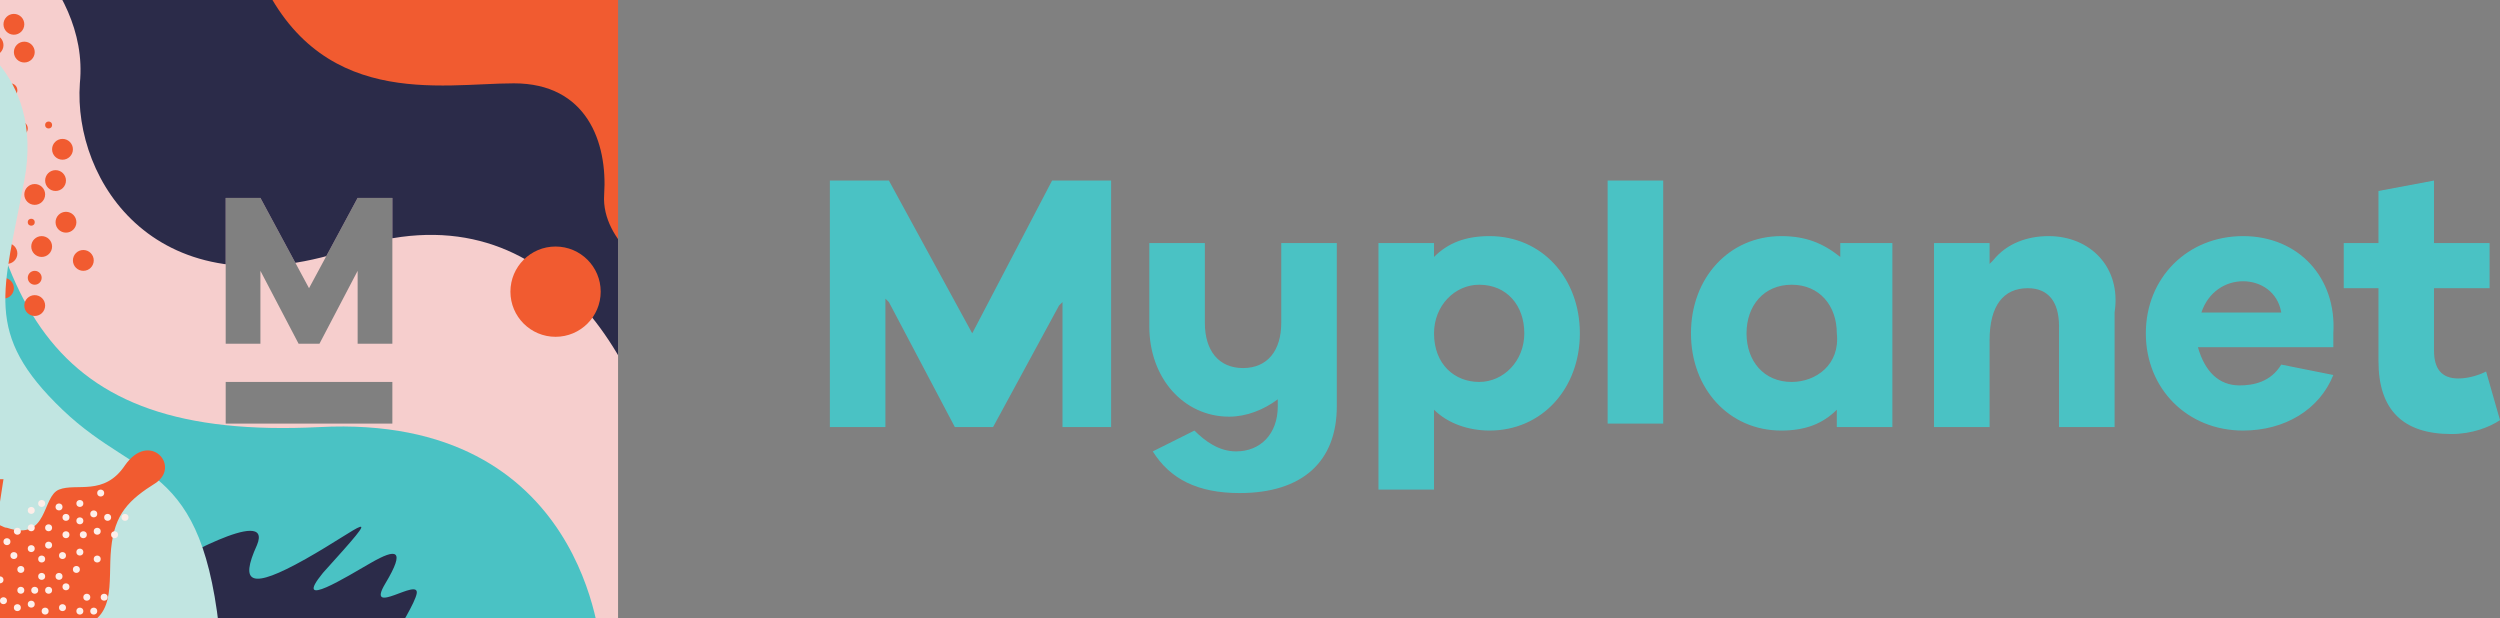<?xml version="1.0" encoding="utf-8"?>
<!-- Generator: Adobe Illustrator 23.0.1, SVG Export Plug-In . SVG Version: 6.00 Build 0)  -->
<svg version="1.1" id="Layer_1" xmlns="http://www.w3.org/2000/svg" xmlns:xlink="http://www.w3.org/1999/xlink" x="0px" y="0px"
	 viewBox="0 0 72 17.8" enable-background="new 0 0 72 17.8" xml:space="preserve">
<rect x="0" y="0" width="72" height="17.8" fill="#808080" stroke="none"/>
<g>
	<g>
		<g>
			<path fill="#4AC2C4" d="M46.3,12.2h1.6V5.2h-1.6V12.2z M36.9,9.3c0,0.8-0.4,1.3-1.1,1.3c-0.7,0-1.1-0.5-1.1-1.3V7h-1.6v2.4
				c0,1.5,1,2.6,2.3,2.6c0.5,0,1-0.2,1.4-0.5l0,0v0.2c0,0.8-0.5,1.3-1.2,1.3c-0.5,0-0.9-0.3-1.2-0.6L33.2,13
				c0.5,0.8,1.3,1.2,2.5,1.2c1.8,0,2.8-0.9,2.8-2.5V7h-1.6L36.9,9.3z M42.9,6.8c-0.7,0-1.2,0.2-1.6,0.6l0,0V7h-1.6v7.1h1.6v-2.3l0,0
				c0.4,0.4,1,0.6,1.6,0.6c1.5,0,2.6-1.2,2.6-2.8C45.5,8,44.4,6.8,42.9,6.8z M42.6,11c-0.7,0-1.3-0.5-1.3-1.4c0-0.8,0.6-1.4,1.3-1.4
				c0.8,0,1.3,0.6,1.3,1.4C43.9,10.4,43.3,11,42.6,11z M28,9.6L28,9.6L28,9.6l-2.4-4.4h-1.7v7.1h1.6V8.6l0.1,0.1l1.9,3.6h1.1
				l1.9-3.5l0.1-0.1v3.6H32V5.2h-1.7L28,9.6z M71.6,10.7c-0.2,0.1-0.5,0.2-0.8,0.2c-0.5,0-0.7-0.3-0.7-0.8V8.3h1.6V7h-1.6V5.2
				l-1.6,0.3V7h-1v1.3h1v2.1c0,1.4,0.7,2.1,2.1,2.1c0.6,0,1.1-0.2,1.4-0.4L71.6,10.7z M64.6,6.8c-1.6,0-2.8,1.2-2.8,2.8
				c0,1.6,1.2,2.8,2.8,2.8c1.2,0,2.2-0.6,2.6-1.6l-1.5-0.3c-0.3,0.5-0.8,0.6-1.2,0.6c-0.6,0-1-0.4-1.2-1.1l0,0h3.9V9.6
				C67.3,8,66.2,6.8,64.6,6.8z M63.4,9L63.4,9c0.2-0.6,0.7-0.9,1.2-0.9c0.5,0,1,0.3,1.1,0.9l0,0H63.4z M53,7.4L53,7.4
				c-0.5-0.4-1-0.6-1.7-0.6c-1.5,0-2.6,1.2-2.6,2.8c0,1.6,1.1,2.8,2.6,2.8c0.7,0,1.2-0.2,1.6-0.6l0,0v0.5h1.6V7H53V7.4z M51.6,11
				c-0.8,0-1.3-0.6-1.3-1.4c0-0.8,0.5-1.4,1.3-1.4c0.8,0,1.3,0.6,1.3,1.4C53,10.5,52.3,11,51.6,11z M59,6.8c-0.6,0-1.2,0.2-1.6,0.7
				l-0.1,0.1V7h-1.6v5.3h1.6V9.8c0-1,0.4-1.5,1.1-1.5c0.6,0,0.9,0.4,0.9,1.1v2.9h1.6V9C61.1,7.7,60.2,6.8,59,6.8z"/>
		</g>
	</g>
	<g>
		<defs>
			<path id="SVGID_1_" d="M0,0v17.8h17.8V0H0z M11.3,12.2H6.5V11h4.8V12.2z M11.3,9.9h-1V7.7l0,0.1L9.2,9.9H8.6L7.5,7.8l0-0.1v2.2
				h-1V5.7h1l1.4,2.6l0,0l0,0l1.4-2.6h1V9.9z"/>
		</defs>
		<clipPath id="SVGID_2_">
			<use xlink:href="#SVGID_1_"  overflow="visible"/>
		</clipPath>
		<g clip-path="url(#SVGID_2_)">
			<defs>
				<rect id="SVGID_3_" x="-0.9" y="-1.6" width="19.5" height="19.5"/>
			</defs>
			<clipPath id="SVGID_4_">
				<use xlink:href="#SVGID_3_"  overflow="visible"/>
			</clipPath>
			<rect x="-0.9" y="-1.6" clip-path="url(#SVGID_4_)" fill="#F6CECD" width="19.5" height="19.5"/>
			<path clip-path="url(#SVGID_4_)" fill="#4AC2C4" d="M17.3,18.7c0,0-0.4-6.8-8.1-6.4C1.2,12.7-0.4,8.7-1.1,0.5
				c-0.7-7.4-0.7,18.9-0.7,18.9L17.3,18.7z"/>
			<g clip-path="url(#SVGID_4_)">
				<circle fill="#F15B30" cx="-6.3" cy="-3.3" r="0.3"/>
				<circle fill="#F15B30" cx="-6.3" cy="-2.4" r="0.3"/>
				<circle fill="#F15B30" cx="-5.5" cy="-2.9" r="0.3"/>
				<circle fill="#F15B30" cx="-5.3" cy="-2.1" r="0.1"/>
				<circle fill="#F15B30" cx="-4.7" cy="-4.5" r="0.3"/>
				<circle fill="#F15B30" cx="-5" cy="-3.6" r="0.3"/>
				<circle fill="#F15B30" cx="-4.1" cy="-3.8" r="0.3"/>
				<circle fill="#F15B30" cx="-4.4" cy="-2.8" r="0.2"/>
				<circle fill="#F15B30" cx="-4.4" cy="-1.9" r="0.3"/>
				<circle fill="#F15B30" cx="-4.4" cy="-1" r="0.3"/>
				<circle fill="#F15B30" cx="-3.7" cy="-1.5" r="0.3"/>
				<circle fill="#F15B30" cx="-3.7" cy="-0.6" r="0.2"/>
				<circle fill="#F15B30" cx="-3.4" cy="-2.6" r="0.3"/>
				<circle fill="#F15B30" cx="-2.7" cy="-1.5" r="0.2"/>
				<circle fill="#F15B30" cx="-6.8" cy="-0.3" r="0.3"/>
				<circle fill="#F15B30" cx="-6.6" cy="0.4" r="0.1"/>
				<circle fill="#F15B30" cx="-6.3" cy="-1.1" r="0.3"/>
				<circle fill="#F15B30" cx="-5.6" cy="-1.3" r="0.3"/>
				<circle fill="#F15B30" cx="-5.4" cy="-0.3" r="0.3"/>
				<circle fill="#F15B30" cx="-5.7" cy="0.6" r="0.3"/>
				<circle fill="#F15B30" cx="-5.7" cy="1.5" r="0.3"/>
				<circle fill="#F15B30" cx="-5" cy="1" r="0.3"/>
				<circle fill="#F15B30" cx="-4.1" cy="1.3" r="0.2"/>
				<circle fill="#F15B30" cx="-4.4" cy="-0.1" r="0.3"/>
				<circle fill="#F15B30" cx="0.7" cy="1.5" r="0.3"/>
				<circle fill="#F15B30" cx="0.4" cy="0.7" r="0.3"/>
				<circle fill="#F15B30" cx="-0.2" cy="1.3" r="0.3"/>
				<circle fill="#F15B30" cx="-0.5" cy="0.7" r="0.1"/>
				<circle fill="#F15B30" cx="-6.1" cy="3.4" r="0.3"/>
				<circle fill="#F15B30" cx="-0.4" cy="2.2" r="0.3"/>
				<circle fill="#F15B30" cx="-1.2" cy="2.6" r="0.3"/>
				<circle fill="#F15B30" cx="-1.2" cy="1.5" r="0.3"/>
				<circle fill="#F15B30" cx="-1.4" cy="0.7" r="0.2"/>
				<circle fill="#F15B30" cx="-1.5" cy="-0.1" r="0.3"/>
				<circle fill="#F15B30" cx="-2.2" cy="0.8" r="0.3"/>
				<circle fill="#F15B30" cx="-2.6" cy="-0.3" r="0.2"/>
				<circle fill="#F15B30" cx="-3.3" cy="0.5" r="0.3"/>
				<circle fill="#F15B30" cx="0.3" cy="-1.5" r="0.3"/>
				<circle fill="#F15B30" cx="0" cy="-2.1" r="0.1"/>
				<circle fill="#F15B30" cx="0.1" cy="-0.6" r="0.3"/>
				<circle fill="#F15B30" cx="-0.5" cy="-0.2" r="0.3"/>
				<circle fill="#F15B30" cx="-1" cy="-1.1" r="0.3"/>
				<circle fill="#F15B30" cx="-0.9" cy="-2.1" r="0.3"/>
				<circle fill="#F15B30" cx="-1.2" cy="-2.9" r="0.3"/>
				<circle fill="#F15B30" cx="-1.8" cy="-2.3" r="0.3"/>
				<circle fill="#F15B30" cx="-2" cy="-3.1" r="0.3"/>
				<circle fill="#F15B30" cx="-2" cy="-1" r="0.3"/>
				<circle fill="#F15B30" cx="-5" cy="2.3" r="0.3"/>
				<circle fill="#F15B30" cx="-4.8" cy="3.3" r="0.3"/>
				<circle fill="#F15B30" cx="-4" cy="2.9" r="0.3"/>
				<circle fill="#F15B30" cx="-3.9" cy="3.6" r="0.1"/>
				<circle fill="#F15B30" cx="-3.3" cy="1.3" r="0.3"/>
				<circle fill="#F15B30" cx="-3.6" cy="2.1" r="0.3"/>
				<circle fill="#F15B30" cx="-2.4" cy="2" r="0.3"/>
				<circle fill="#F15B30" cx="-3" cy="3" r="0.2"/>
				<circle fill="#F15B30" cx="-3" cy="3.8" r="0.3"/>
				<circle fill="#F15B30" cx="-3" cy="4.7" r="0.3"/>
				<circle fill="#F15B30" cx="-2.2" cy="4.3" r="0.3"/>
				<circle fill="#F15B30" cx="-2.2" cy="5.1" r="0.2"/>
				<circle fill="#F15B30" cx="-1.9" cy="3.2" r="0.3"/>
				<circle fill="#F15B30" cx="-1.3" cy="4.3" r="0.2"/>
				<circle fill="#F15B30" cx="-5.3" cy="5.4" r="0.3"/>
				<circle fill="#F15B30" cx="-5.2" cy="6.2" r="0.1"/>
				<circle fill="#F15B30" cx="-4.9" cy="4.6" r="0.3"/>
				<circle fill="#F15B30" cx="-4.2" cy="4.4" r="0.3"/>
				<circle fill="#F15B30" cx="-4" cy="5.4" r="0.3"/>
				<circle fill="#F15B30" cx="-4.3" cy="6.4" r="0.3"/>
				<circle fill="#F15B30" cx="-4.3" cy="7.2" r="0.3"/>
				<circle fill="#F15B30" cx="-3.5" cy="6.8" r="0.3"/>
				<circle fill="#F15B30" cx="-3.5" cy="7.7" r="0.3"/>
				<circle fill="#F15B30" cx="-3" cy="5.7" r="0.3"/>
				<circle fill="#F15B30" cx="2.4" cy="7.5" r="0.3"/>
				<circle fill="#F15B30" cx="1.9" cy="6.4" r="0.3"/>
				<circle fill="#F15B30" cx="1.2" cy="7.1" r="0.3"/>
				<circle fill="#F15B30" cx="0.9" cy="6.4" r="0.1"/>
				<circle fill="#F15B30" cx="1" cy="8.8" r="0.3"/>
				<circle fill="#F15B30" cx="1" cy="8" r="0.2"/>
				<circle fill="#F15B30" cx="0.1" cy="8.3" r="0.3"/>
				<circle fill="#F15B30" cx="0.2" cy="7.3" r="0.3"/>
				<circle fill="#F15B30" cx="0" cy="6.5" r="0.2"/>
				<circle fill="#F15B30" cx="0" cy="5.6" r="0.3"/>
				<circle fill="#F15B30" cx="-0.9" cy="6.3" r="0.3"/>
				<circle fill="#F15B30" cx="-1.1" cy="5.4" r="0.2"/>
				<circle fill="#F15B30" cx="-1.9" cy="6.3" r="0.3"/>
				<circle fill="#F15B30" cx="1.8" cy="4.3" r="0.3"/>
				<circle fill="#F15B30" cx="1.4" cy="3.6" r="0.1"/>
				<circle fill="#F15B30" cx="1.6" cy="5.2" r="0.3"/>
				<circle fill="#F15B30" cx="1" cy="5.6" r="0.3"/>
				<circle fill="#F15B30" cx="0.3" cy="4.7" r="0.2"/>
				<circle fill="#F15B30" cx="0.6" cy="3.7" r="0.2"/>
				<circle fill="#F15B30" cx="0.3" cy="2.6" r="0.2"/>
				<circle fill="#F15B30" cx="-0.7" cy="3.7" r="0.3"/>
				<circle fill="#F15B30" cx="-1.3" cy="7.4" r="0.3"/>
				<circle fill="#F15B30" cx="-0.6" cy="4.7" r="0.3"/>
			</g>
			<path clip-path="url(#SVGID_4_)" fill="#2B2B49" d="M-0.7-2.7c0,0,3.3,2.1,3,5.1C2.1,5.2,4.5,9,10,7.2c5.8-2,8.7,3.3,9.4,7.6
				l3.5-1.3L22.7-6L-0.9-5.3L-0.7-2.7z"/>
			<path clip-path="url(#SVGID_4_)" fill="#F15B30" d="M19,8c0,0-1.7-1-1.6-2.4c0.1-1.5-0.5-3.2-2.6-3.2S9.1,3.2,7.4-0.9
				S2.1-3.6,2.1-3.6v-1.2h18.7V8H19z"/>
			<path clip-path="url(#SVGID_4_)" fill="#2B2B49" d="M4.8,16.3c0,0,3.1-1.8,2.6-0.6c-0.5,1.1-0.2,1.3,1.4,0.4
				c1.6-0.9,2.4-1.7,0.5,0.4c-0.9,1.1,0.7,0.1,1.4-0.3c0.7-0.4,1-0.4,0.4,0.6c-0.6,1,1-0.2,0.9,0.3c-0.1,0.5-1.6,2.7-1.6,2.7
				l-4.7,0.6L4.8,16.3z"/>
			<path clip-path="url(#SVGID_4_)" fill="#C1E5E1" d="M-1.2,0.9c0,0,2.5,1.1,1.9,4.3s-1.2,4.4,1.1,6.6s4.2,1.4,4.6,7.3h-8.5
				L-1.2,0.9z"/>
			<circle clip-path="url(#SVGID_4_)" fill="#F15B30" cx="16" cy="8.4" r="1.3"/>
			<path clip-path="url(#SVGID_4_)" fill="#F15B30" d="M3.6,13.4c-0.6,0.9-1.4,0.5-1.9,0.7c-0.5,0.2-0.3,1.5-1.5,1.1
				c-0.1,0-0.2-0.1-0.3-0.1l0.2-1.3c0,0-2.3,0-3.6,0.2c-1.3,0.3-1,1.3-1.1,2.3c-0.1,1-0.5,1.4-1.3,1.9c-0.8,0.5,0.2,1.5,0.9,0.5
				c0.6-0.9,1.4-0.5,1.9-0.7c0.5-0.2,0.3-1.5,1.5-1.1c0.1,0,0.2,0.1,0.3,0.1l-0.2,1.3c0,0,2.3,0,3.6-0.2s1-1.3,1.1-2.3
				s0.5-1.4,1.3-1.9C5.2,13.4,4.3,12.4,3.6,13.4z"/>
			<g clip-path="url(#SVGID_4_)">
				<circle fill="#FEEEE9" cx="-2.7" cy="18.6" r="0.1"/>
				<circle fill="#FEEEE9" cx="-2.2" cy="18.6" r="0.1"/>
				<circle fill="#FEEEE9" cx="-2.4" cy="18.2" r="0.1"/>
				<circle fill="#FEEEE9" cx="-2.1" cy="18.2" r="0.1"/>
				<circle fill="#FEEEE9" cx="-3.3" cy="17.8" r="0.1"/>
				<circle fill="#FEEEE9" cx="-2.8" cy="18" r="0.1"/>
				<circle fill="#FEEEE9" cx="-2.9" cy="17.5" r="0.1"/>
				<circle fill="#FEEEE9" cx="-2.4" cy="17.7" r="0.1"/>
				<circle fill="#FEEEE9" cx="-2" cy="17.7" r="0.1"/>
				<circle fill="#FEEEE9" cx="-1.5" cy="17.7" r="0.1"/>
				<circle fill="#FEEEE9" cx="-1.7" cy="17.3" r="0.1"/>
				<circle fill="#FEEEE9" cx="-1.3" cy="17.3" r="0.1"/>
				<circle fill="#FEEEE9" cx="-2.3" cy="17.1" r="0.1"/>
				<circle fill="#FEEEE9" cx="-1.7" cy="16.8" r="0.1"/>
				<circle fill="#FEEEE9" cx="-1.1" cy="18.9" r="0.1"/>
				<circle fill="#FEEEE9" cx="-0.8" cy="18.8" r="0.1"/>
				<circle fill="#FEEEE9" cx="-1.5" cy="18.7" r="0.1"/>
				<circle fill="#FEEEE9" cx="-1.7" cy="18.3" r="0.1"/>
				<circle fill="#FEEEE9" cx="-1.1" cy="18.2" r="0.1"/>
				<circle fill="#FEEEE9" cx="-0.7" cy="18.4" r="0.1"/>
				<circle fill="#FEEEE9" cx="-0.2" cy="18.4" r="0.1"/>
				<circle fill="#FEEEE9" cx="-0.4" cy="18" r="0.1"/>
				<circle fill="#FEEEE9" cx="-0.3" cy="17.5" r="0.1"/>
				<circle fill="#FEEEE9" cx="-1" cy="17.7" r="0.1"/>
				<circle fill="#FEEEE9" cx="-0.2" cy="15.1" r="0.1"/>
				<circle fill="#FEEEE9" cx="-0.6" cy="15.2" r="0.1"/>
				<circle fill="#FEEEE9" cx="-0.3" cy="15.5" r="0.1"/>
				<circle fill="#FEEEE9" cx="-0.6" cy="15.7" r="0.1"/>
				<circle fill="#FEEEE9" cx="0.8" cy="18.5" r="0.1"/>
				<circle fill="#FEEEE9" cx="0.2" cy="15.6" r="0.1"/>
				<circle fill="#FEEEE9" cx="0.4" cy="16" r="0.1"/>
				<circle fill="#FEEEE9" cx="-0.2" cy="16" r="0.1"/>
				<circle fill="#FEEEE9" cx="-0.6" cy="16.2" r="0.1"/>
				<circle fill="#FEEEE9" cx="-1" cy="16.2" r="0.1"/>
				<circle fill="#FEEEE9" cx="-0.6" cy="16.6" r="0.1"/>
				<circle fill="#FEEEE9" cx="-1.1" cy="16.7" r="0.1"/>
				<circle fill="#FEEEE9" cx="-0.7" cy="17.1" r="0.1"/>
				<circle fill="#FEEEE9" cx="-1.7" cy="15.2" r="0.1"/>
				<circle fill="#FEEEE9" cx="-2.1" cy="15.4" r="0.1"/>
				<circle fill="#FEEEE9" cx="-1.3" cy="15.3" r="0.1"/>
				<circle fill="#FEEEE9" cx="-1.1" cy="15.7" r="0.1"/>
				<circle fill="#FEEEE9" cx="-1.5" cy="15.9" r="0.1"/>
				<circle fill="#FEEEE9" cx="-2" cy="15.9" r="0.1"/>
				<circle fill="#FEEEE9" cx="-2.5" cy="16" r="0.1"/>
				<circle fill="#FEEEE9" cx="-2.1" cy="16.3" r="0.1"/>
				<circle fill="#FEEEE9" cx="-2.6" cy="16.5" r="0.1"/>
				<circle fill="#FEEEE9" cx="-1.5" cy="16.5" r="0.1"/>
				<circle fill="#FEEEE9" cx="0.2" cy="18" r="0.1"/>
				<circle fill="#FEEEE9" cx="0.7" cy="17.9" r="0.1"/>
				<circle fill="#FEEEE9" cx="0.5" cy="17.5" r="0.1"/>
				<circle fill="#FEEEE9" cx="0.9" cy="17.4" r="0.1"/>
				<circle fill="#FEEEE9" cx="-0.3" cy="17.1" r="0.1"/>
				<circle fill="#FEEEE9" cx="0.1" cy="17.3" r="0.1"/>
				<circle fill="#FEEEE9" cx="0" cy="16.7" r="0.1"/>
				<circle fill="#FEEEE9" cx="0.6" cy="17" r="0.1"/>
				<circle fill="#FEEEE9" cx="1" cy="17" r="0.1"/>
				<circle fill="#FEEEE9" cx="1.4" cy="17" r="0.1"/>
				<circle fill="#FEEEE9" cx="1.2" cy="16.6" r="0.1"/>
				<circle fill="#FEEEE9" cx="1.7" cy="16.6" r="0.1"/>
				<circle fill="#FEEEE9" cx="0.6" cy="16.4" r="0.1"/>
				<circle fill="#FEEEE9" cx="1.2" cy="16.1" r="0.1"/>
				<circle fill="#FEEEE9" cx="1.8" cy="18.2" r="0.1"/>
				<circle fill="#FEEEE9" cx="2.2" cy="18.1" r="0.1"/>
				<circle fill="#FEEEE9" cx="1.4" cy="17.9" r="0.1"/>
				<circle fill="#FEEEE9" cx="1.3" cy="17.6" r="0.1"/>
				<circle fill="#FEEEE9" cx="1.8" cy="17.5" r="0.1"/>
				<circle fill="#FEEEE9" cx="2.3" cy="17.6" r="0.1"/>
				<circle fill="#FEEEE9" cx="2.7" cy="17.6" r="0.1"/>
				<circle fill="#FEEEE9" cx="2.5" cy="17.2" r="0.1"/>
				<circle fill="#FEEEE9" cx="3" cy="17.2" r="0.1"/>
				<circle fill="#FEEEE9" cx="1.9" cy="16.9" r="0.1"/>
				<circle fill="#FEEEE9" cx="2.9" cy="14.2" r="0.1"/>
				<circle fill="#FEEEE9" cx="2.3" cy="14.5" r="0.1"/>
				<circle fill="#FEEEE9" cx="2.7" cy="14.8" r="0.1"/>
				<circle fill="#FEEEE9" cx="2.3" cy="15" r="0.1"/>
				<circle fill="#FEEEE9" cx="3.6" cy="14.9" r="0.1"/>
				<circle fill="#FEEEE9" cx="3.1" cy="14.9" r="0.1"/>
				<circle fill="#FEEEE9" cx="3.3" cy="15.4" r="0.1"/>
				<circle fill="#FEEEE9" cx="2.8" cy="15.3" r="0.1"/>
				<circle fill="#FEEEE9" cx="2.4" cy="15.4" r="0.1"/>
				<circle fill="#FEEEE9" cx="1.9" cy="15.4" r="0.1"/>
				<circle fill="#FEEEE9" cx="2.3" cy="15.9" r="0.1"/>
				<circle fill="#FEEEE9" cx="1.8" cy="16" r="0.1"/>
				<circle fill="#FEEEE9" cx="2.2" cy="16.4" r="0.1"/>
				<circle fill="#FEEEE9" cx="1.2" cy="14.5" r="0.1"/>
				<circle fill="#FEEEE9" cx="0.9" cy="14.7" r="0.1"/>
				<circle fill="#FEEEE9" cx="1.7" cy="14.6" r="0.1"/>
				<circle fill="#FEEEE9" cx="1.9" cy="14.9" r="0.1"/>
				<circle fill="#FEEEE9" cx="1.4" cy="15.2" r="0.1"/>
				<circle fill="#FEEEE9" cx="0.9" cy="15.2" r="0.1"/>
				<circle fill="#FEEEE9" cx="0.5" cy="15.3" r="0.1"/>
				<circle fill="#FEEEE9" cx="0.9" cy="15.8" r="0.1"/>
				<circle fill="#FEEEE9" cx="2.8" cy="16.1" r="0.1"/>
				<circle fill="#FEEEE9" cx="1.4" cy="15.7" r="0.1"/>
			</g>
		</g>
	</g>
</g>
</svg>
